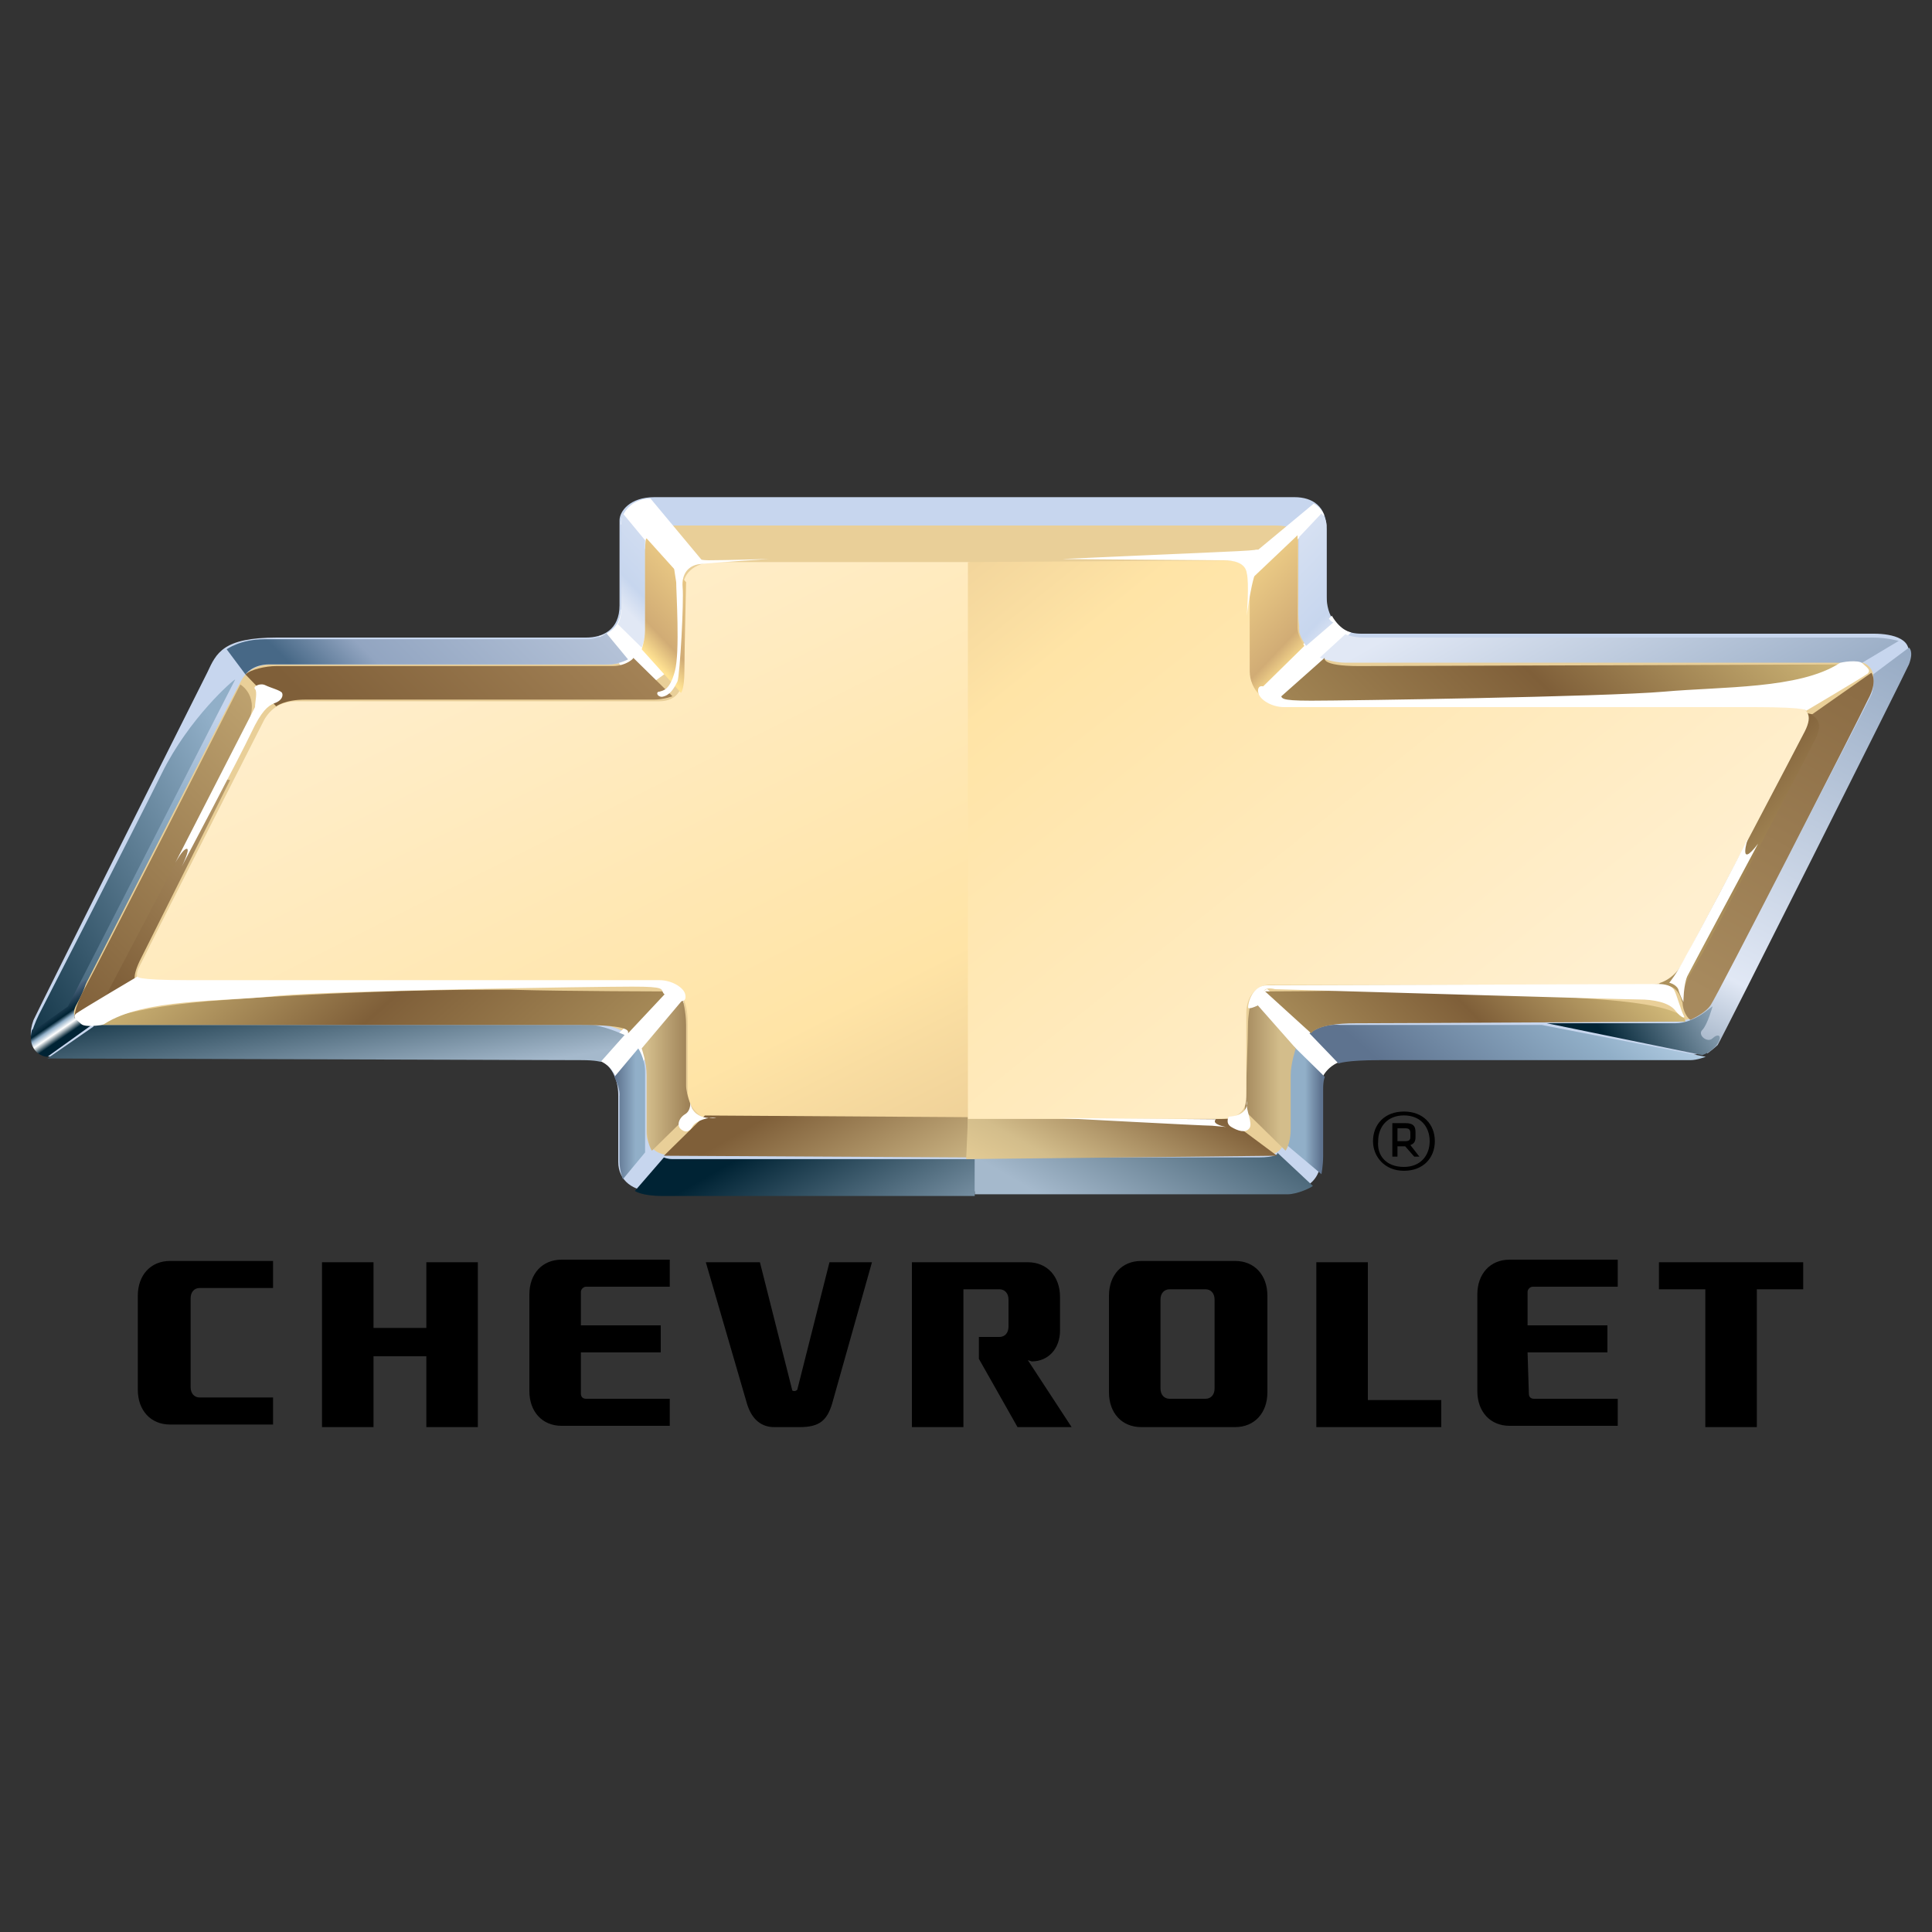 <svg id="Layer_1" xmlns="http://www.w3.org/2000/svg" xmlns:xlink="http://www.w3.org/1999/xlink" viewBox="0 0 150 150" style="enable-background:new 0 0 150 150"><rect x="0" y="0" width="150" height="150" fill="#333333" stroke="none"/><style>.st0{fill:#c7d6ee}.st1{fill:url(#SVGID_1_)}.st2{fill:#e9cf98}.st3{fill:#fff}.st4{fill:url(#SVGID_2_)}.st5{fill:url(#SVGID_3_)}.st6{fill:url(#SVGID_4_)}.st7{fill:url(#SVGID_5_)}.st8{fill:url(#SVGID_6_)}.st9{fill:url(#SVGID_7_)}.st10{fill:url(#SVGID_8_)}.st11{fill:url(#SVGID_9_)}.st12{fill:url(#SVGID_10_)}.st13{fill:url(#SVGID_11_)}.st14{fill:url(#SVGID_12_)}.st15{fill:url(#SVGID_13_)}.st16{fill:url(#SVGID_14_)}.st17{fill:url(#SVGID_15_)}.st18{fill:url(#SVGID_16_)}.st19{fill:url(#SVGID_17_)}.st20{fill:url(#SVGID_18_)}.st21{fill:url(#SVGID_19_)}.st22{fill:url(#SVGID_20_)}.st23{fill:url(#SVGID_21_)}.st24{fill:url(#SVGID_22_)}.st25{fill:url(#SVGID_23_)}.st26{fill:url(#SVGID_24_)}.st27{fill:url(#SVGID_25_)}.st28{fill:url(#SVGID_26_)}.st29{fill:url(#SVGID_27_)}.st30{fill:url(#SVGID_28_)}.st31{fill:url(#SVGID_29_)}.st32{fill:url(#SVGID_30_)}.st33{fill:url(#SVGID_31_)}</style><g><path class="st0" d="M16.1 52.2c.7-1.5 1.2-2.7 5.4-2.7h24c1.3.0 2.6-.6 2.6-2.5v-6.6c0-.7.8-1.8 2.7-1.8h49.7c1.4.0 2.5.7 2.5 2.5v5.2c0 1.4.7 2.9 2.7 2.9h39.8c1.4.0 3.3.4 2.5 2.1-.9 1.8-13.8 27.5-14.7 29.2-.3.7-.6 1.5-3.2 1.5h-24.5c-1.2.0-3.1.0-3.1 2.2v6.1c0 .9-.7 2.2-2.8 2.2H50.7c-1.5.0-2.7-.8-2.7-2.3V85c0-1.2-.6-2.9-2.4-2.9H4.4c-1.3.0-2.5-1-1.8-2.9C3.5 77.3 16.1 52.2 16.1 52.2"/></g><g transform="matrix(1.326 0 0 -1.302 -194.163 651.935)"><linearGradient id="SVGID_1_" gradientUnits="userSpaceOnUse" x1="-1137.08" y1="316.78" x2="-1136.917" y2="316.78" gradientTransform="matrix(-90.982 -181.024 -187.895 0.507 -43772.566 -205540.719)"><stop offset="0" style="stop-color:#c7d6ee"/><stop offset=".185" style="stop-color:#91afc8"/><stop offset="1" style="stop-color:#002334"/></linearGradient><path class="st1" d="M150.8 442h.9l8.5 16.9h-.9L150.8 442v0z"/></g><g><path class="st2" d="M45.8 79.5H7.2c-1.3.0-1.8-.6-1.3-1.6 2.9-5.7 12.5-24.5 12.8-25 .3-.6 1-1.3 2.3-1.3h25.9c2.7.0 3.1-1.2 3.1-3.2v-6.2c0-.8.6-1.4 1.6-1.4H99c1.3.0 1.8.4 1.8 1.2v4.6c0 1.8-.3 4.7 3.7 4.7h39.2c1.8.0 2.2 1.2 1.3 3-3.5 6.9-12 23.2-12.3 23.7-.3.7-1.4 1.3-3 1.3H104c-2.1.0-4.2 1.4-4.2 3.5v5.3c0 1-.6 1.6-1.6 1.6h-46c-1.4.0-2-.8-2-1.8v-4.8C50.1 81.4 49 79.5 45.8 79.5"/><path class="st3" d="M97.2 78.3l5.4 5.5c0 0 .4-1.2 1.9-1.5l-6.1-5.5C98.4 76.7 97.4 77.3 97.2 78.3M45.9 82.2c0 0 2.2.1 2.2 2.9l5-7.3-1.4-1L45.9 82.2v0zM99.2 54.6l5.7-5.5c0 0-.8-.1-1.5-1.3l-5.6 5.6L99.2 54.6zM96.7 43.5l5.3-4.4c0 0 .6.3.8.9l-5.5 5L96.7 43.5v0zM48.2 40.7c0-.9.9-2 2.3-2l4 4.8c0 0-1.2.0-1.4.4-.2.4-.4 1.4-.4 1.4L48.2 40.7v0zM46.5 49.4c0 0 1.7-.3 1.7-2.1l4 4.6-2.5 1.8L46.5 49.4z"/></g><g transform="matrix(1.326 0 0 -1.302 -194.163 651.935)"><linearGradient id="SVGID_2_" gradientUnits="userSpaceOnUse" x1="-1134.787" y1="315.842" x2="-1134.625" y2="315.842" gradientTransform="matrix(37.097 34.593 33.371 -35.786 31739.219 51023.453)"><stop offset="0" style="stop-color:#e1e8f5"/><stop offset=".157" style="stop-color:#c7d6ee"/><stop offset="1" style="stop-color:#e1e8f5"/></linearGradient><path class="st4" d="M182.8 469.4v-4.9c0-.8-.2-1-.2-1l1.4-1.4c0 0 .2.5.2.8v4.8c0 .3.0.8.0.8l-1.3 1.6C182.9 470.1 182.8 469.8 182.8 469.4"/></g><g transform="matrix(1.326 0 0 -1.302 -194.163 651.935)"><linearGradient id="SVGID_3_" gradientUnits="userSpaceOnUse" x1="-1132.223" y1="318.456" x2="-1132.061" y2="318.456" gradientTransform="matrix(-39.279 36.629 -35.334 -37.891 -32995.156 54002.707)"><stop offset="0" style="stop-color:#e1e8f5"/><stop offset=".157" style="stop-color:#c7d6ee"/><stop offset="1" style="stop-color:#e1e8f5"/></linearGradient><path class="st5" d="M222.5 468.7c0 0 0-.6.0-.9.0-.3.0-4.4.0-4.7.0-.3.4-.9.4-.9l1.6 1.4c0 0-.4.1-.4.9v4.9c0 .4-.3.7-.3.7L222.5 468.7v0z"/></g><g transform="matrix(1.326 0 0 -1.302 -194.163 651.935)"><linearGradient id="SVGID_4_" gradientUnits="userSpaceOnUse" x1="-1135.401" y1="316.932" x2="-1135.239" y2="316.932" gradientTransform="matrix(127.786 127.786 123.271 -123.27 106185.875 184612.812)"><stop offset="0" style="stop-color:#476886"/><stop offset=".129" style="stop-color:#92a5c1"/><stop offset=".129" style="stop-color:#92a5c1"/><stop offset="1" style="stop-color:#e1e8f5"/></linearGradient><path class="st6" d="M180.9 462.6c-.5.0-18.1.0-19 0-1.4.0-2.2-.6-2.2-.6l1.1-1.5c0 0 .4.6 1.4.6h19.8c.7.0 1.2.3 1.2.3l-1.3 1.6C182 462.9 181.3 462.6 180.9 462.6"/></g><g transform="matrix(1.326 0 0 -1.302 -194.163 651.935)"><linearGradient id="SVGID_5_" gradientUnits="userSpaceOnUse" x1="-1132.94" y1="328.097" x2="-1132.778" y2="328.097" gradientTransform="matrix(-14.975 21.386 20.631 14.446 -23583.695 19928.918)"><stop offset="0" style="stop-color:#002334"/><stop offset=".107" style="stop-color:#fff"/><stop offset=".107" style="stop-color:#fff"/><stop offset=".185" style="stop-color:#91afc8"/><stop offset=".242" style="stop-color:#002334"/><stop offset=".534" style="stop-color:#5e738f"/><stop offset=".758" style="stop-color:#002334"/><stop offset="1" style="stop-color:#002334"/></linearGradient><path class="st7" d="M150.3 440.7l-2-1.4c0 0-.2-.6.1-1.1.3-.5.8-.5.8-.5l2.6 1.9c0 0-1.5.1-.9 1.2.6 1.1.6 1.5.6 1.5C151.5 442.3 150.8 442.2 150.3 440.7"/></g><g transform="matrix(1.326 0 0 -1.302 -194.163 651.935)"><linearGradient id="SVGID_6_" gradientUnits="userSpaceOnUse" x1="-1137.773" y1="317.809" x2="-1137.611" y2="317.809" gradientTransform="matrix(-115.318 -58.687 -56.614 111.242 -113052.492 -101673.641)"><stop offset="0" style="stop-color:#91afc8"/><stop offset="1" style="stop-color:#002334"/></linearGradient><path class="st8" d="M155.9 454.6c-1.6-3.3-7-14-7.2-14.4-.2-.4-.4-1-.4-1l2.1 1.5 9.8 19.5C160.1 460.2 157.5 457.9 155.9 454.6"/></g><g transform="matrix(1.326 0 0 -1.302 -194.163 651.935)"><linearGradient id="SVGID_7_" gradientUnits="userSpaceOnUse" x1="-1131.916" y1="319.887" x2="-1131.754" y2="319.887" gradientTransform="matrix(-8.841 50.139 48.367 8.528 -25312.463 54460.816)"><stop offset="0" style="stop-color:#a5b9cc"/><stop offset="1" style="stop-color:#002334"/></linearGradient><path class="st9" d="M151.9 439.5l-2.7-1.9c0 0 30.6-.1 31.3-.1.8.0 1.1-.1 1.1-.1l1.4 1.6c0 0-1.3.6-2 .6H151.9V439.5z"/></g><g transform="matrix(1.326 0 0 -1.302 -194.163 651.935)"><linearGradient id="SVGID_8_" gradientUnits="userSpaceOnUse" x1="-1135.667" y1="299.047" x2="-1135.505" y2="299.047" gradientTransform="matrix(14.691 0 0 -14.172 16866.533 4672.299)"><stop offset="0" style="stop-color:#5e738f"/><stop offset=".489" style="stop-color:#91afc8"/><stop offset=".489" style="stop-color:#91afc8"/><stop offset="1" style="stop-color:#91afc8"/></linearGradient><path class="st10" d="M182.4 436.5c0 0 .3-.6.3-1v-4c0-.6.2-1.1.2-1.1l1.3 1.6v4.8c0 .8-.4 1.4-.4 1.4L182.4 436.5v0z"/></g><g transform="matrix(1.326 0 0 -1.302 -194.163 651.935)"><linearGradient id="SVGID_9_" gradientUnits="userSpaceOnUse" x1="-1125.321" y1="302.57" x2="-1125.159" y2="302.57" gradientTransform="matrix(-18.189 0 0 -17.546 -20244.688 5743.325)"><stop offset="0" style="stop-color:#5e738f"/><stop offset=".32" style="stop-color:#91afc8"/><stop offset=".32" style="stop-color:#91afc8"/><stop offset="1" style="stop-color:#91afc8"/></linearGradient><path class="st11" d="M221.7 437.3v-4.8l2.1-1.8c0 0 .1.5.1 1.1v4c0 .5.1.7.1.7l-1.8 1.8C222.1 438.3 221.7 438.1 221.7 437.3"/></g><g transform="matrix(1.326 0 0 -1.302 -194.163 651.935)"><linearGradient id="SVGID_10_" gradientUnits="userSpaceOnUse" x1="-1134.458" y1="314.353" x2="-1134.296" y2="314.353" gradientTransform="matrix(49.753 86.175 83.13 -47.995 30521.893 113276.391)"><stop offset="0" style="stop-color:#a5b9cc"/><stop offset="1" style="stop-color:#002334"/></linearGradient><path class="st12" d="M220.1 431.7h-16.6v-2.2h18.3c.6.0 1.4.4 1.5.5l-2.1 2C221.3 431.9 221.1 431.7 220.1 431.7"/></g><g transform="matrix(1.326 0 0 -1.302 -194.163 651.935)"><linearGradient id="SVGID_11_" gradientUnits="userSpaceOnUse" x1="-1138.762" y1="316.108" x2="-1138.6" y2="316.108" gradientTransform="matrix(50.139 -86.844 -83.775 -48.368 83770.719 -83171.5)"><stop offset="0" style="stop-color:#002334"/><stop offset=".775" style="stop-color:#a5b9cc"/><stop offset="1" style="stop-color:#a5b9cc"/></linearGradient><path class="st13" d="M183.6 429.7c0 0 .4-.3 1.6-.3 1.2.0 18.3.0 18.3.0v2.2h-17.7c-.3.0-.5.1-.5.1L183.6 429.7z"/></g><g transform="matrix(1.326 0 0 -1.302 -194.163 651.935)"><linearGradient id="SVGID_12_" gradientUnits="userSpaceOnUse" x1="-1136.486" y1="316.886" x2="-1136.324" y2="316.886" gradientTransform="matrix(223.912 -387.827 -374.122 -215.999 373200.281 -371848.281)"><stop offset="0" style="stop-color:#ffefcf"/><stop offset=".461" style="stop-color:#ffe4a6"/><stop offset="1" style="stop-color:#bc956e"/></linearGradient><path class="st14" d="M188.3 467.2c-1 0-1.9-.5-1.9-1.6v-5.2c0-1.1-.6-1.5-1.4-1.5h-21.2c-.9.0-1.5-.4-1.9-1.1-.3-.6-5.6-11.2-7.3-14.7-.4-.7.0-1.2.9-1.2h29.7c1.3.0 1.5-1.2 1.5-2.3v-4.1c0-.7.7-1.6 1.6-1.6h14.9v33.3H188.3V467.2z"/></g><g transform="matrix(1.326 0 0 -1.302 -194.163 651.935)"><linearGradient id="SVGID_13_" gradientUnits="userSpaceOnUse" x1="-1136.006" y1="313.274" x2="-1135.844" y2="313.274" gradientTransform="matrix(62.806 70.009 67.535 -60.586 50421.93 98944.844)"><stop offset="0" style="stop-color:#5e738f"/><stop offset=".607" style="stop-color:#91afc8"/><stop offset=".607" style="stop-color:#91afc8"/><stop offset="1" style="stop-color:#c7dff4"/></linearGradient><path class="st15" d="M223.1 439.1l1.7-1.8c0 0 .4.2 2.4.2h18.2c.4.0.9.2.9.2l-9.6 1.9c0 0-11.2.0-11.7.0.0.0.0.0-.1.0C223.8 439.7 223.1 439.1 223.1 439.1"/></g><g transform="matrix(1.326 0 0 -1.302 -194.163 651.935)"><linearGradient id="SVGID_14_" gradientUnits="userSpaceOnUse" x1="-1137.553" y1="318.327" x2="-1137.391" y2="318.327" gradientTransform="matrix(83.383 -144.423 -139.32 -80.436 139438.516 -138215.188)"><stop offset="0" style="stop-color:#e1e8f5"/><stop offset=".815" style="stop-color:#7f97b4"/><stop offset=".815" style="stop-color:#7f97b4"/><stop offset=".904" style="stop-color:#476886"/><stop offset="1" style="stop-color:#002334"/></linearGradient><path class="st16" d="M223.7 461.5c0 0 .8-.3 1.5-.3h28.7c.9.0 1.4-.1 1.4-.1l2.3 1.4c0 0-.7.2-1.5.2h-29.8c-.7.0-1.1.2-1.1.2L223.7 461.5v0z"/></g><g transform="matrix(1.326 0 0 -1.302 -194.163 651.935)"><linearGradient id="SVGID_15_" gradientUnits="userSpaceOnUse" x1="-1136.193" y1="315.639" x2="-1136.031" y2="315.639" gradientTransform="matrix(135.887 235.364 227.046 -131.085 82974.758 309232.781)"><stop offset="0" style="stop-color:#8ca0b5"/><stop offset=".14" style="stop-color:#e1e8f5"/><stop offset=".14" style="stop-color:#e1e8f5"/><stop offset=".815" style="stop-color:#7f97b4"/><stop offset=".904" style="stop-color:#476886"/><stop offset="1" style="stop-color:#002334"/></linearGradient><path class="st17" d="M256.1 460.5c0 0 .1-.7-.1-1.2-.2-.5-8.9-17.6-9.3-18.3-.4-.8-1.3-1.1-1.3-1.1l1-2c0 0 .4.3.6.5.2.3 10.9 22 11.2 22.7.3.8.0 1 0 1L256.1 460.5v0z"/></g><g transform="matrix(1.326 0 0 -1.302 -194.163 651.935)"><linearGradient id="SVGID_16_" gradientUnits="userSpaceOnUse" x1="-1138.789" y1="310.609" x2="-1138.627" y2="310.609" gradientTransform="matrix(48.13 27.788 26.806 -46.429 46724.73 46504.176)"><stop offset="0" style="stop-color:#002334"/><stop offset=".815" style="stop-color:#a5b9cc"/><stop offset=".815" style="stop-color:#a5b9cc"/><stop offset=".888" style="stop-color:#002334"/><stop offset="1" style="stop-color:#002334"/></linearGradient><path class="st18" d="M244.5 439.7c-1.1.0-7.5.0-7.5.0l9.1-1.9c0 0 .6.2.9.7.3.5.0.6-.3.3-.3-.3-.9.2-.6.5.3.3.6 1.4.6 1.4C246.6 440.7 245.7 439.7 244.5 439.7"/></g><g transform="matrix(1.326 0 0 -1.302 -194.163 651.935)"><linearGradient id="SVGID_17_" gradientUnits="userSpaceOnUse" x1="-1136.556" y1="316.112" x2="-1136.394" y2="316.112" gradientTransform="matrix(157.422 -157.421 -151.859 -151.858 227083.969 -130465.891)"><stop offset="0" style="stop-color:#d4bc7b"/><stop offset=".332" style="stop-color:#7f5f39"/><stop offset="1" style="stop-color:#d4bc7b"/></linearGradient><path class="st19" d="M159.7 441.1c-6-.4-7.9-1.5-7.9-1.5h28.5c3.2.0 2.9-.4 2.9-.5l2.3 2.5c0 0-5.6.0-9.2.1-.5.0-1 0-1.5.0C171 441.7 165 441.5 159.7 441.1m23.5-2v0 0z"/></g><g transform="matrix(1.326 0 0 -1.302 -194.163 651.935)"><linearGradient id="SVGID_18_" gradientUnits="userSpaceOnUse" x1="-1135.998" y1="314.947" x2="-1135.836" y2="314.947" gradientTransform="matrix(-112.443 -112.443 108.47 -108.469 -161659.625 -93126.867)"><stop offset="0" style="stop-color:#d4bc7b"/><stop offset=".332" style="stop-color:#7f5f39"/><stop offset="1" style="stop-color:#d4bc7b"/></linearGradient><path class="st20" d="M227 441.7c-2.5-.1-6.5-.1-6.5-.1l2.7-2.5c0 0 .3.6 2.6.6 2.3.0 19.3.1 19.3.1s.3.9-4.7 1.3c-3.9.3-9.9.7-12.7.7C227.4 441.7 227.2 441.7 227 441.7"/></g><g transform="matrix(1.326 0 0 -1.302 -194.163 651.935)"><linearGradient id="SVGID_19_" gradientUnits="userSpaceOnUse" x1="-1135.69" y1="315.982" x2="-1135.528" y2="315.982" gradientTransform="matrix(-181.746 -181.746 175.324 -175.323 -261560.078 -150539.734)"><stop offset="0" style="stop-color:#d4bc7b"/><stop offset=".332" style="stop-color:#7f5f39"/><stop offset="1" style="stop-color:#d4bc7b"/></linearGradient><path class="st21" d="M220.9 458.7c0 0 4 0 6.5-.1 2.5-.1 17.9.6 22.1 1 4.2.4 5.6 1.5 5.6 1.5S228.3 461 226 461c-2.3.0-2 .5-2 .5L220.9 458.7z"/></g><g transform="matrix(1.326 0 0 -1.302 -194.163 651.935)"><linearGradient id="SVGID_20_" gradientUnits="userSpaceOnUse" x1="-1136.313" y1="306.444" x2="-1136.151" y2="306.444" gradientTransform="matrix(23.74 0 0 -22.901 27160.342 7454.382)"><stop offset="0" style="stop-color:#d3bd8b"/><stop offset="1" style="stop-color:#7f5f39"/></linearGradient><path class="st22" d="M184 438.2c0 0 .3-.9.3-1.6v-3.2c0-.9.3-1.3.3-1.3l2.4 2.4c0 0-.4.9-.4 1.5v3.6c0 .8-.2 1.5-.2 1.5L184 438.2v0z"/></g><g transform="matrix(1.326 0 0 -1.302 -194.163 651.935)"><linearGradient id="SVGID_21_" gradientUnits="userSpaceOnUse" x1="-1128.292" y1="306.454" x2="-1128.13" y2="306.454" gradientTransform="matrix(-23.744 0 0 -22.905 -26568.738 7455.904)"><stop offset="0" style="stop-color:#d3bd8b"/><stop offset="1" style="stop-color:#7f5f39"/></linearGradient><path class="st23" d="M219.5 439.6c0-.8-.1-3.1-.1-3.7.0-.6-.1-1.4-.1-1.4l2.4-2.4c0 0 .3.4.3 1.3v3.2c0 .7.3 1.6.3 1.6l-2.6 3C219.6 440.7 219.5 440.1 219.5 439.6"/></g><g transform="matrix(1.326 0 0 -1.302 -194.163 651.935)"><linearGradient id="SVGID_22_" gradientUnits="userSpaceOnUse" x1="-1139.033" y1="316.072" x2="-1138.871" y2="316.072" gradientTransform="matrix(44.124 -76.426 -73.725 -42.565 73754.297 -73162.391)"><stop offset="0" style="stop-color:#7f5f39"/><stop offset=".646" style="stop-color:#d3bd8b"/><stop offset=".888" style="stop-color:#ffe4a6"/><stop offset="1" style="stop-color:#ffe4a6"/></linearGradient><path class="st24" d="M185.3 431.8l17.7-.1h.1v2.4l-15.4.1L185.3 431.8v0z"/></g><g transform="matrix(1.326 0 0 -1.302 -194.163 651.935)"><linearGradient id="SVGID_23_" gradientUnits="userSpaceOnUse" x1="-1137.82" y1="319.856" x2="-1137.658" y2="319.856" gradientTransform="matrix(-48.203 -83.491 -80.54 46.5 -28871.754 -109435.016)"><stop offset="0" style="stop-color:#7f5f39"/><stop offset=".455" style="stop-color:#d3bd8b"/><stop offset=".888" style="stop-color:#ffe4a6"/><stop offset="1" style="stop-color:#ffe4a6"/></linearGradient><path class="st25" d="M203.1 434v0l-.1-2.4 18.2.2-2.9 2.2H203.1v0z"/></g><g transform="matrix(1.326 0 0 -1.302 -194.163 651.935)"><linearGradient id="SVGID_24_" gradientUnits="userSpaceOnUse" x1="-1134.808" y1="315.591" x2="-1134.646" y2="315.591" gradientTransform="matrix(37.89 35.332 34.084 -36.551 32424.324 52092.984)"><stop offset="0" style="stop-color:#ffe292"/><stop offset=".157" style="stop-color:#d1ac75"/><stop offset="1" style="stop-color:#ffe292"/></linearGradient><path class="st26" d="M184.2 467.3v-4.2c0-.5-.2-1.1-.2-1.1l2.3-2.6c0 0 .2.2.2 1.3.0 1.1.1 5.3.1 5.3l-2.3 2.6C184.2 468.7 184.2 468 184.2 467.3"/></g><g transform="matrix(1.326 0 0 -1.302 -194.163 651.935)"><linearGradient id="SVGID_25_" gradientUnits="userSpaceOnUse" x1="-1132.282" y1="318.161" x2="-1132.12" y2="318.161" gradientTransform="matrix(-39.499 36.833 -35.532 -38.103 -33195.852 54290.566)"><stop offset="0" style="stop-color:#ffe292"/><stop offset=".157" style="stop-color:#d1ac75"/><stop offset="1" style="stop-color:#ffe292"/></linearGradient><path class="st27" d="M219.5 466v-5.2c0-1.1.5-1.4.5-1.4l2.8 2.8c0 0-.4.6-.4 1.1.0.5.0 3.5.0 4.2.0.7.0 1.3.0 1.3L219.5 466v0z"/></g><g transform="matrix(1.326 0 0 -1.302 -194.163 651.935)"><linearGradient id="SVGID_26_" gradientUnits="userSpaceOnUse" x1="-1135.334" y1="316.833" x2="-1135.172" y2="316.833" gradientTransform="matrix(118.365 118.365 114.182 -114.181 98374.344 171013.75)"><stop offset="0" style="stop-color:#7f5f39"/><stop offset="1" style="stop-color:#bd9b6a"/></linearGradient><path class="st28" d="M182.3 461h-19.7c-.6.0-1.5-.2-1.8-.5l1.8-1.9c0 0 .5.4 1.7.4h20.4c.6.0 1.1.2 1.1.2l-2.3 2.3C183.6 461.5 183.1 461 182.3 461"/></g><g transform="matrix(1.326 0 0 -1.302 -194.163 651.935)"><linearGradient id="SVGID_27_" gradientUnits="userSpaceOnUse" x1="-1141.153" y1="318.707" x2="-1140.991" y2="318.707" gradientTransform="matrix(50.359 -50.359 -48.579 -48.579 73196.234 -41532.395)"><stop offset="0" style="stop-color:#7f5f39"/><stop offset="1" style="stop-color:#d4bc7b"/></linearGradient><path class="st29" d="M243.5 441.9c0 0 1.1.4 1.4-.9.0.0.3-.4 1 .7.8 1.1 7.9 15.8 7.8 16-.1.2-1.5.5-1.5.5L243.5 441.9z"/></g><g transform="matrix(1.326 0 0 -1.302 -194.163 651.935)"><linearGradient id="SVGID_28_" gradientUnits="userSpaceOnUse" x1="-1136.124" y1="315.49" x2="-1135.962" y2="315.49" gradientTransform="matrix(111.12 214.036 206.473 -107.194 61351.258 277430.531)"><stop offset="0" style="stop-color:#a78a5e"/><stop offset=".764" style="stop-color:#7f5f39"/><stop offset=".916" style="stop-color:#674c2b"/><stop offset="1" style="stop-color:#674c2b"/></linearGradient><path class="st30" d="M252.5 458.1c.3-.2.7-.5.2-1.5-.5-1-6-11.8-7.2-13.8-1.2-2.1-.1-2.9-.1-2.9s.9.4 1.2.9c.3.4 8.7 17.1 9.2 18.2.6 1.1.2 1.6.2 1.6L252.5 458.1v0z"/></g><g transform="matrix(1.326 0 0 -1.302 -194.163 651.935)"><linearGradient id="SVGID_29_" gradientUnits="userSpaceOnUse" x1="-1135.622" y1="317.028" x2="-1135.46" y2="317.028" gradientTransform="matrix(-315.848 376.413 363.111 304.686 -473564.25 331304.875)"><stop offset="0" style="stop-color:#ffefcf"/><stop offset=".461" style="stop-color:#ffe4a6"/><stop offset="1" style="stop-color:#bc956e"/></linearGradient><path class="st31" d="M203.1 467.2V434h14.7c.9.0 1.6.3 1.6 1.3v5c0 1 .6 1.7 1.4 1.7H243c.8.0 1.5.5 1.9 1.2 1.8 3.4 6.8 13.1 7.2 13.9.5 1 .2 1.5-.9 1.5h-29.4c-1.3.0-2.2 1-2.2 2.1v5.4c0 .7-.4 1.2-1.4 1.2L203.1 467.2v0 0z"/></g><g transform="matrix(1.326 0 0 -1.302 -194.163 651.935)"><linearGradient id="SVGID_30_" gradientUnits="userSpaceOnUse" x1="-1134.56" y1="316.938" x2="-1134.398" y2="316.938" gradientTransform="matrix(109.183 109.183 105.325 -105.325 90643.984 157698.578)"><stop offset="0" style="stop-color:#7f5f39"/><stop offset="1" style="stop-color:#e9cf98"/></linearGradient><path class="st32" d="M151.6 440.5l2.8 1.7c0 0-.3.1.2 1.2.5 1 5.3 10.8 5.3 10.8l-1.1.2L151.6 440.5v0z"/></g><g transform="matrix(1.326 0 0 -1.302 -194.163 651.935)"><linearGradient id="SVGID_31_" gradientUnits="userSpaceOnUse" x1="-1135.002" y1="317.03" x2="-1134.84" y2="317.03" gradientTransform="matrix(147.031 147.031 141.835 -141.835 122063.492 212289.062)"><stop offset="0" style="stop-color:#7f5f39"/><stop offset="1" style="stop-color:#e4cb90"/></linearGradient><path class="st33" d="M151.4 441.8c-.7-1.3-.6-1.8-.6-1.8l1.7 1.1c0 0 7.6 14.7 8.4 16.4.8 1.7-.4 2.4-.4 2.4S152.1 443.1 151.4 441.8"/></g><path class="st3" d="M8.1 79.5c-.1.1-1.5.3-1.8.0-.3-.3-.7-.5-.4-.8.4-.3 4.8-2.9 4.8-2.9s-.5.3 4 .3h36.5c1 0 1.9.6 2 1.1.1.4-.1.6-.4.5-.3-.1-1.1-.3-1.3-.6-.2-.3.2-.5-2.4-.5-2.6.0-22.8.3-27.4.7C17.2 77.8 11.2 77.5 8.1 79.5M142.8 51.5c.1-.1 1.5-.3 1.8.0.3.3.7.5.4.8-.4.3-4.8 2.9-4.8 2.9s.5-.3-4-.3H99.7c-1 0-1.9-.6-2-1.1-.1-.4.1-.6.4-.5.3.1 1.1.3 1.3.6.2.3-.2.5 2.4.5s22.8-.3 27.4-.7C133.7 53.3 139.7 53.5 142.8 51.5M19.8 54.9c0-.4.2-1.2.0-1.4-.2-.2.4-.5.8-.3.4.2 1.2.4 1.3.6.1.2.0.6-.6.8-.5.2-1 .6-1.8 2.3-.8 1.7-5.4 10.4-5.4 10.4s.7-1.4.4-1.4c-.3.0-.9 1.1-.9 1.1L19.8 54.9v0zM51.4 54.1c-.4.0-.5-.4-.2-.4.3-.1.8-.1 1.2-1.6.4-1.5.1-6.1.1-6.9-.1-.8-.4-1.8.1-2.2.6-.4.9.5 2.4.5 1.4.0 4.7-.1 4.7-.1s-4.6.3-5.4.4c-.8.1-1.4.7-1.3 1.8.1 1.1-.2 6.7-.4 7.3C52.3 53.5 52 54 51.4 54.1M82.5 43.4c-.6.0 11.7.1 12.5.1.8.0 1.7.2 1.8 1 .2.8.0 3.3.0 3.3s.4-3.2.9-3.8c.6-.6.4-1.5-.3-1.3C96.8 42.8 91.1 43 82.5 43.4M99 76.8c-.4-.1-.8-.1-.9.2-.1.3.5.5-.1.9-.6.3-1.1.5-1.1.3.0-.3.3-1.7 1.5-1.7 1.2.0 29.9-.1 30.4-.1.4.0 1 .1 1.2.5.2.4.5 1.5.7 1.9.2.3-.1.3-.6-.3-.5-.7-1.8-.9-2.8-.9C126.2 77.6 99 76.8 99 76.8M130.7 77.8c0 0-.3-.6-.4-1-.2-.4-.7-.5-.7-.5s.6-.7 1.3-2.1c.8-1.4 4.4-8.2 4.8-9.1.0.0-.8 2.5.8.4.0.0-5.2 9.7-5.5 10.3C130.7 76.5 130.7 77.8 130.7 77.8M53.6 85.4c0 0 .1.8-.4 1.1-.5.3-.7.9-.3 1.2.4.3.7.1.9-.3.3-.4 1.2-.7 1.8-.6C55.7 86.8 53.6 87.1 53.6 85.4M82.2 86.8c0 0 11.2.6 11.9.6l1.1.1c0 0-1.2-.2-.8-.6L82.2 86.8v0zM95.4 86.7c0 0-.3.5.2.8.5.3 1.1.5 1.4.1.3-.4-.3-1.4-.2-2.1C96.8 85.4 97.1 86.6 95.4 86.7"/><path d="M109.1 87.6h-.6v1h.6c.3.0.4-.1.4-.3V88C109.5 87.7 109.4 87.6 109.1 87.6M109.1 89h-.6v.8h-.4v-2.6h1c.6.0.8.2.8.7v.4c0 .3-.1.5-.4.6l.7.9h-.4L109.1 89v0zM109 90.6c1.3.0 2-.9 2-2 0-1.1-.7-2-2-2-1.3.0-2 .9-2 2C106.9 89.7 107.6 90.6 109 90.6M109 86.3c1.5.0 2.4 1 2.4 2.3.0 1.3-.9 2.3-2.4 2.3-1.5.0-2.4-1.1-2.4-2.3C106.6 87.3 107.5 86.3 109 86.3M33.1 103.1H29V98h-4v12.8h4v-5.5h4.1v5.5h4V98h-4V103.1v0zm73.1 5.5V98h-4v12.8h9.7v-2.1H106.2zM128.8 98v2.1h3.6v10.7h4v-10.7h3.6V98H128.8v0zM10.7 100.6c0-1.6 1-2.7 2.5-2.7h8v2.1h-5.7c-.4.0-.7.3-.7.8v6.9c0 .5.3.8.7.8h5.7v2.1h-8c-1.5.0-2.5-1.1-2.5-2.7V100.6zm69.1 5 3.4 5.2H79l-3-5.3v-1.7h1.6c.4.0.7-.3.7-.8v-2.1c0-.5-.3-.8-.7-.8h-2.8v10.7h-4V98h9c1.5.0 2.5 1.1 2.5 2.7v2.6c0 1.4-.9 2.4-2.2 2.4L79.8 105.6v0zM93.6 108.6c.4.0.7-.3.7-.8v-6.9c0-.5-.3-.8-.7-.8h-2.8c-.4.0-.7.3-.7.8v6.9c0 .5.3.8.7.8H93.6zm-7.5-8c0-1.6 1-2.7 2.5-2.7h7.3c1.5.0 2.5 1.1 2.5 2.7v7.5c0 1.6-1 2.7-2.5 2.7h-7.3c-1.5.0-2.5-1.1-2.5-2.7v-7.5.0zM54.8 98H59l2.5 9.9c0 .1.1.1.2.1.1.0.2-.1.2-.1l2.5-9.9h3.3l-3.1 11c-.4 1.3-1 1.8-2.5 1.8h-2c-.9.0-1.7-.5-2.1-1.8L54.8 98v0zM45.1 108.2c0 .2.1.4.4.4H52v2.1h-8.4c-1.5.0-2.5-1.1-2.5-2.7v-7.5c0-1.6 1-2.7 2.5-2.7H52v2.1h-6.5c-.2.0-.4.2-.4.4v2.6h6.2v2.1h-6.2V108.2v0zm73.6.0c0 .2.1.4.4.4h6.5v2.1h-8.4c-1.5.0-2.5-1.1-2.5-2.7v-7.5c0-1.6 1-2.7 2.5-2.7h8.4v2.1H119c-.2.0-.4.2-.4.4v2.6h6.2v2.1h-6.2L118.7 108.2v0z"/></svg>